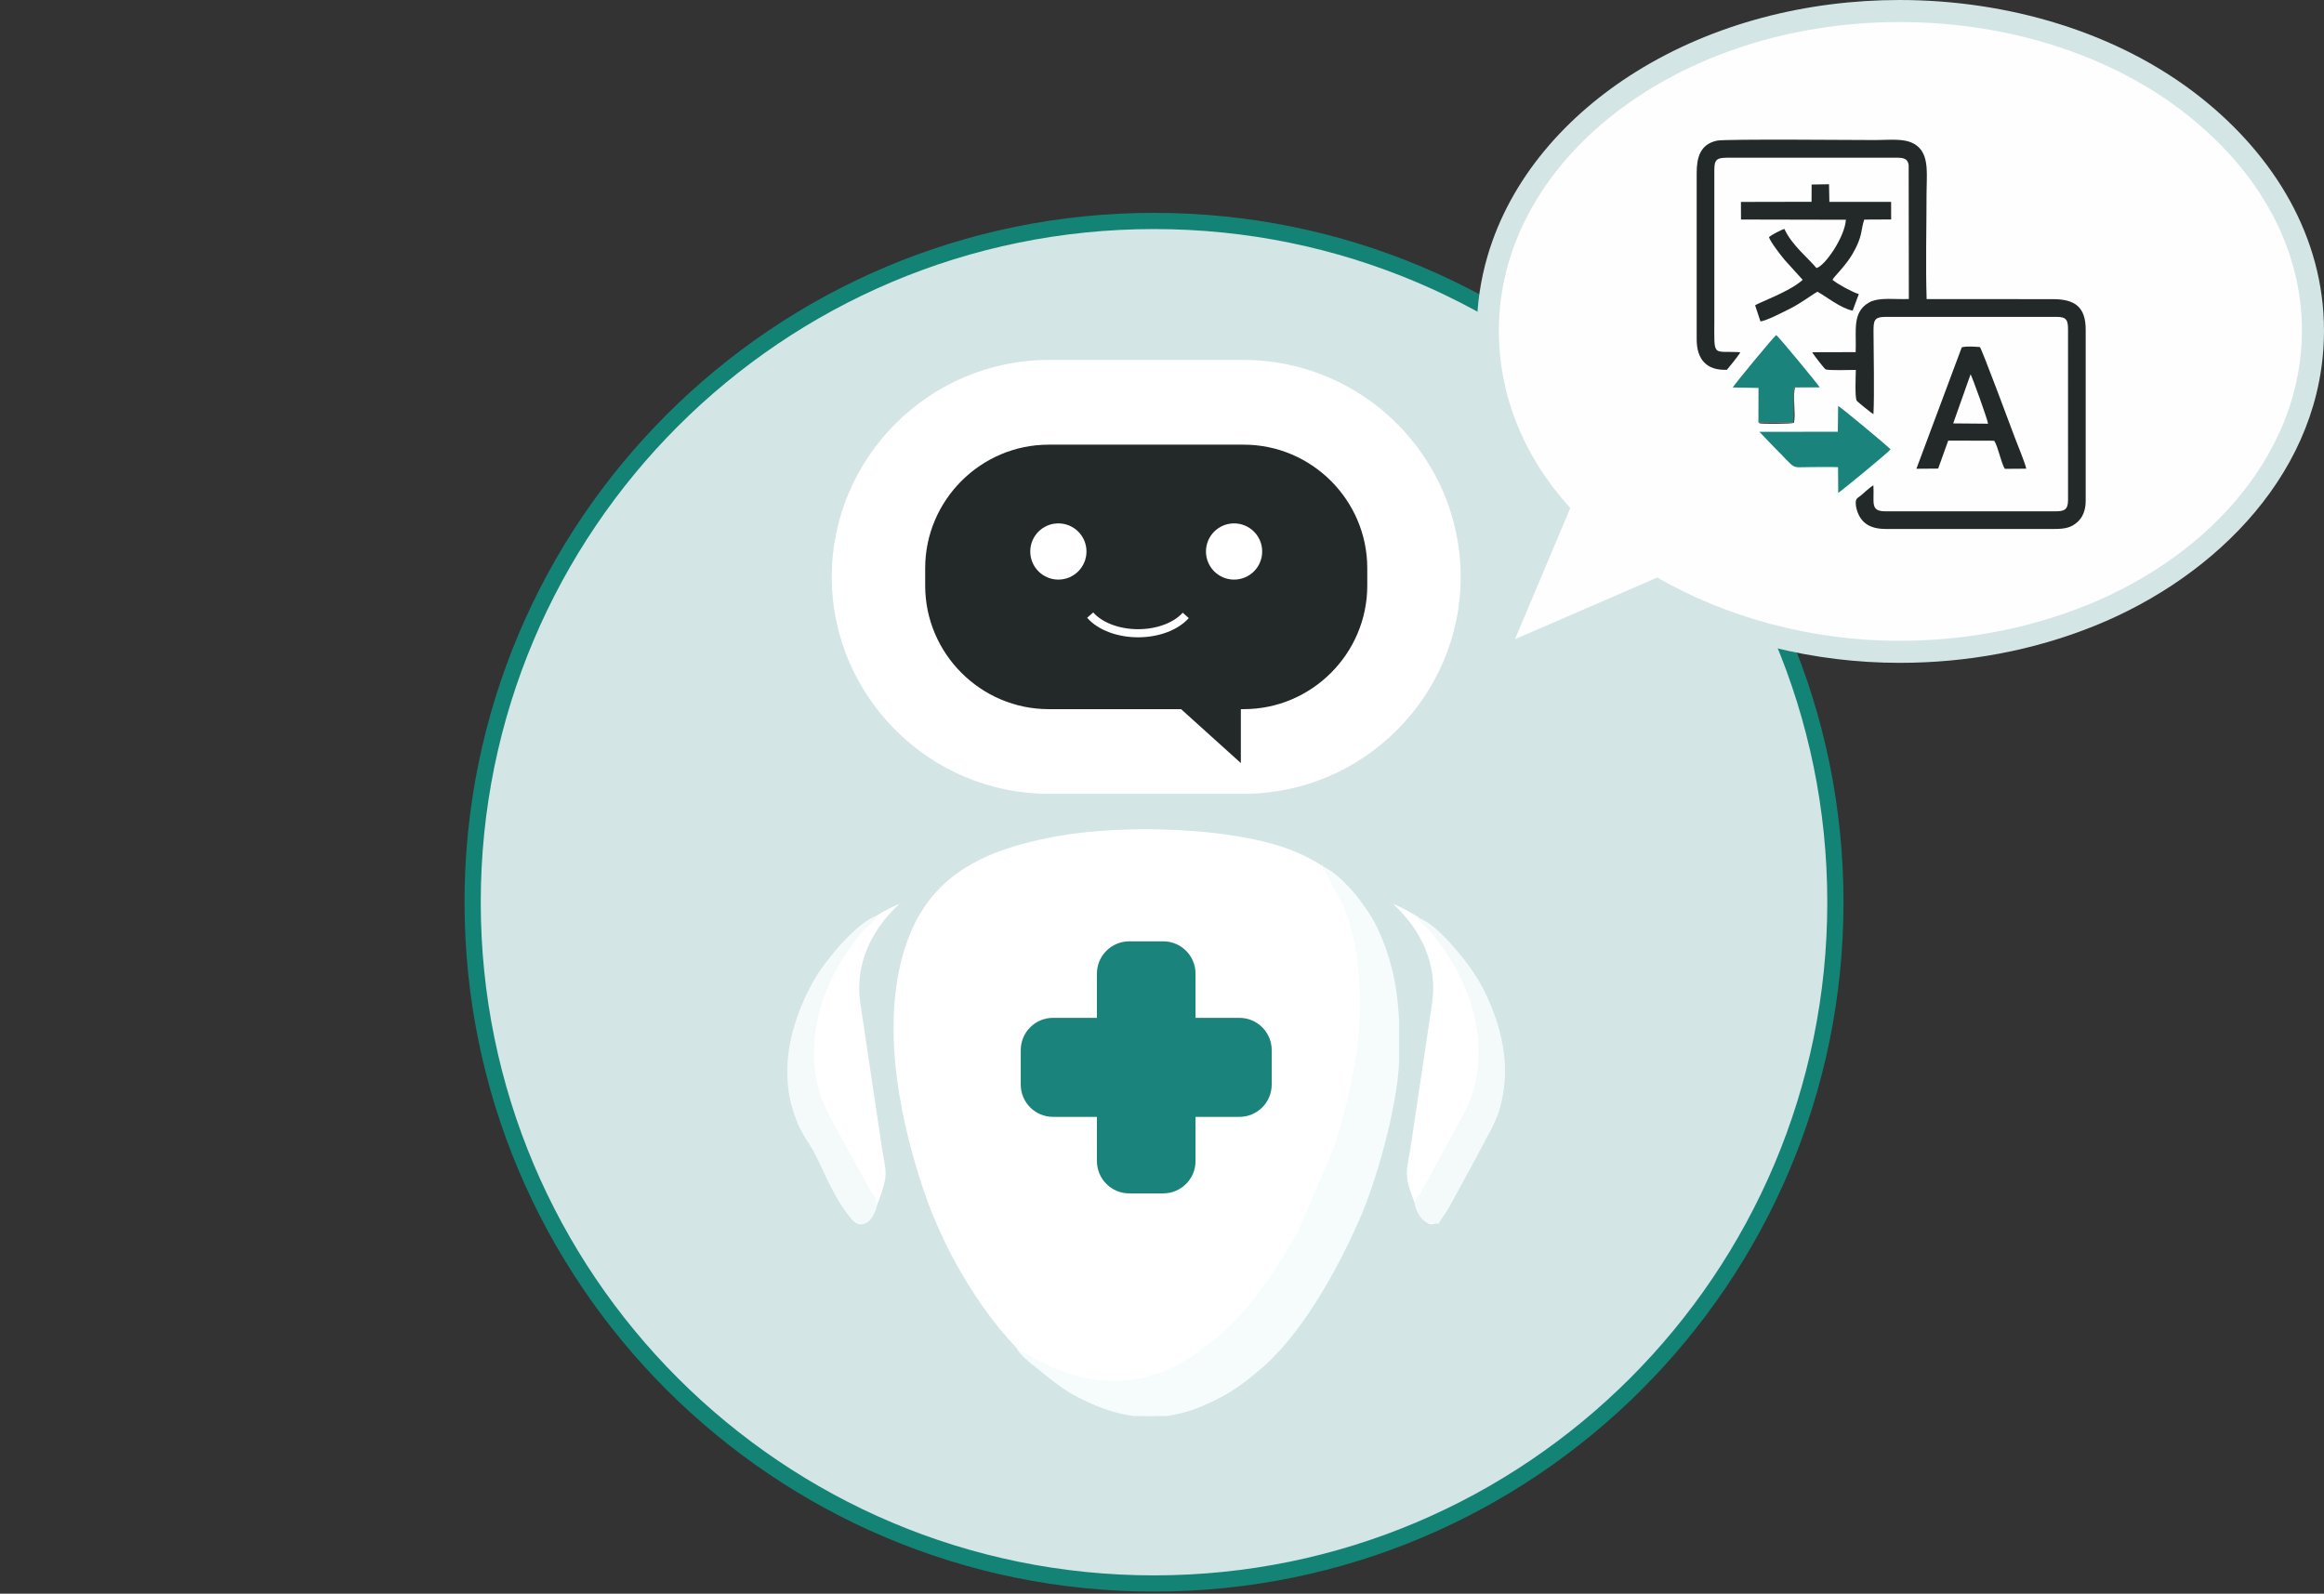 <svg width="191" height="131" viewBox="0 0 191 131" fill="none" xmlns="http://www.w3.org/2000/svg">
<rect x="0" y="0" width="191" height="131" fill="#333333" stroke="none"/>
<path d="M94.844 130.162C125.772 130.162 150.844 105.09 150.844 74.162C150.844 43.234 125.772 18.162 94.844 18.162C63.916 18.162 38.844 43.234 38.844 74.162C38.844 105.09 63.916 130.162 94.844 130.162Z" fill="#D3E5E5" stroke="#138375" stroke-width="1.333" stroke-miterlimit="2.613"/>
<path fill-rule="evenodd" clip-rule="evenodd" d="M86.663 68.772C80.252 69.98 75.952 72.325 74.216 78.44C72.382 84.903 74.119 92.633 76.021 98.162C79.19 107.378 88.951 121.334 100.754 114.614C112.352 108.01 123.095 76.654 106.245 69.924C101.365 67.975 92.226 67.725 86.663 68.772Z" fill="white"/>
<path fill-rule="evenodd" clip-rule="evenodd" d="M86.191 29.588H102.216C112.023 29.588 120.048 37.612 120.048 47.42C120.048 57.228 112.023 65.252 102.216 65.252H86.191C76.384 65.252 68.359 57.228 68.359 47.42C68.359 37.612 76.384 29.588 86.191 29.588Z" fill="white"/>
<path fill-rule="evenodd" clip-rule="evenodd" d="M102.216 36.551H86.191C80.606 36.551 76.037 41.12 76.037 46.705V48.139C76.037 53.723 80.606 58.292 86.191 58.292H97.068L101.98 62.723V58.292H102.216C107.801 58.292 112.37 53.723 112.37 48.139V46.705C112.37 41.12 107.801 36.551 102.216 36.551Z" fill="#232828"/>
<path d="M95.601 98.096H92.806C91.34 98.096 90.152 96.906 90.152 95.441V91.806H86.544C85.078 91.806 83.891 90.617 83.891 89.152V86.32C83.891 84.855 85.078 83.667 86.544 83.667H90.152V80.031C90.152 78.564 91.34 77.377 92.806 77.377H95.601C97.066 77.377 98.255 78.564 98.255 80.031V83.667H101.862C103.327 83.667 104.516 84.855 104.516 86.32V89.152C104.516 90.617 103.327 91.806 101.862 91.806H98.255V95.441C98.255 96.906 97.066 98.096 95.601 98.096Z" fill="#1A837C"/>
<path fill-rule="evenodd" clip-rule="evenodd" d="M101.424 43.022C102.7 43.022 103.734 44.056 103.734 45.332C103.734 46.609 102.7 47.643 101.424 47.643C100.148 47.643 99.113 46.609 99.113 45.332C99.113 44.056 100.148 43.022 101.424 43.022Z" fill="white"/>
<path fill-rule="evenodd" clip-rule="evenodd" d="M86.982 43.022C88.259 43.022 89.293 44.056 89.293 45.332C89.293 46.609 88.259 47.643 86.982 47.643C85.706 47.643 84.672 46.609 84.672 45.332C84.672 44.056 85.706 43.022 86.982 43.022Z" fill="white"/>
<path d="M97.452 50.585C96.641 51.494 95.15 52.053 93.536 52.053C91.906 52.053 90.402 51.483 89.598 50.56" stroke="white" stroke-width="0.667" stroke-miterlimit="22.926"/>
<path fill-rule="evenodd" clip-rule="evenodd" d="M73.928 74.291C66.67 77.279 62.339 87.378 66.26 93.537C69.062 97.939 70.343 103.83 72.268 98.571C73.064 96.398 72.783 96.363 72.441 94.07L70.712 82.487C70.233 79.278 71.611 76.421 73.928 74.291Z" fill="white"/>
<path fill-rule="evenodd" clip-rule="evenodd" d="M114.479 74.291C121.737 77.277 126.068 87.372 122.148 93.528C119.345 97.927 118.065 103.815 116.139 98.559C115.343 96.387 115.624 96.353 115.967 94.06L117.695 82.483C118.174 79.275 116.796 76.42 114.479 74.291Z" fill="white"/>
<path fill-rule="evenodd" clip-rule="evenodd" d="M108.707 71.254L110.36 74.363C111.918 77.68 112.035 83.378 111.432 86.931C110.922 89.94 110.406 91.948 109.542 94.565L106.673 101.22C104.343 105.386 101.858 108.941 97.93 111.524C90.716 116.269 84.507 111.125 83.564 110.873C83.927 111.415 84.386 111.814 84.897 112.207C86.773 113.649 87.33 114.378 89.982 115.502C91.096 115.975 92.162 116.264 93.189 116.397H95.869C98.586 116.039 101.029 114.622 103.347 112.751C106.921 109.866 109.836 104.478 111.69 100.332C113.15 97.065 114.838 90.94 114.993 87.244V84.069C114.887 81.501 114.489 79.436 113.662 77.347C113.047 75.794 112.606 75.112 111.649 73.836C111.077 73.074 109.604 71.493 108.707 71.254Z" fill="#F6FBFB"/>
<path fill-rule="evenodd" clip-rule="evenodd" d="M108.709 71.255V71.064L108.486 71.223L108.709 71.255Z" fill="#F6FBFB"/>
<path fill-rule="evenodd" clip-rule="evenodd" d="M116.517 75.445C116.872 75.975 117.182 76.147 117.604 76.644C121.023 80.662 123.124 86.933 120.006 92.077L116.723 98.133C116.299 98.742 116.065 98.847 116.569 99.763C116.935 100.43 117.243 100.588 118.231 100.588C119.11 99.276 122.772 92.647 123.164 91.426C124.035 88.716 123.759 85.991 122.828 83.42C122.057 81.29 121.195 79.882 119.814 78.243C119.044 77.33 117.67 75.753 116.517 75.445Z" fill="#F4FAFA"/>
<path fill-rule="evenodd" clip-rule="evenodd" d="M116.517 75.446V75.256L116.295 75.414L116.517 75.446Z" fill="#F4FAFA"/>
<path fill-rule="evenodd" clip-rule="evenodd" d="M64.705 88.018C64.705 89.787 64.974 90.741 65.44 92.045C65.848 93.189 66.508 93.915 67.057 94.999C67.863 96.588 70.49 103.263 71.97 99.449C72.228 98.787 71.919 98.426 71.567 97.921L68.263 91.888C65.637 87.2 67.112 81.712 69.928 77.812C70.286 77.316 70.533 76.957 70.939 76.538C71.405 76.057 71.779 75.785 72.134 75.256C70.527 75.685 67.93 78.856 67.068 80.286C65.926 82.179 64.705 85.099 64.705 88.018Z" fill="#F4FAFA"/>
<path fill-rule="evenodd" clip-rule="evenodd" d="M136.102 49.493L121.088 56L126.945 42.097C123.422 37.875 121.373 32.741 121.373 27.175C121.373 25.099 121.671 23.041 122.254 21.05C124.142 14.6 128.803 9.427 134.425 5.918C140.871 1.895 148.56 0 156.123 0C164.873 0 174.036 2.561 180.944 8.072C186.875 12.805 190.999 19.44 190.999 27.175C190.999 38.587 182.213 47.383 172.157 51.441C167.056 53.498 161.617 54.485 156.123 54.485C149.19 54.485 142.205 52.807 136.102 49.493Z" fill="#D3E5E5"/>
<path d="M189.332 27.175C189.332 20.269 185.749 14.025 179.905 9.376C173.927 4.592 165.422 1.668 156.123 1.668C137.786 1.668 123.041 13.094 123.041 27.175C123.041 32.623 125.163 37.673 128.886 41.788L124.239 52.817L136.195 47.636C141.774 50.824 148.68 52.817 156.123 52.817C161.702 52.817 166.883 51.753 171.533 49.894C182.028 45.643 189.332 37.006 189.332 27.175Z" fill="#FEFEFE" stroke="#D3E5E5" stroke-width="0.288" stroke-miterlimit="10"/>
<path fill-rule="evenodd" clip-rule="evenodd" d="M143.027 28.954C140.696 28.808 140.894 29.483 140.894 26.258L140.894 14.277C140.891 13.277 140.885 12.962 141.949 12.962H155.819C156.396 12.962 156.779 13.001 156.865 13.56L156.88 24.577C155.84 24.635 154.451 24.402 153.635 24.852C152.186 25.649 152.582 27.191 152.51 28.945L148.944 28.955C148.994 29.104 149.936 30.299 150.026 30.351C150.248 30.479 152.104 30.399 152.523 30.406C152.516 30.848 152.434 32.708 152.598 32.935C152.703 33.078 153.888 34.014 153.97 34.05C154.058 32.4 153.983 29.208 153.977 27.3C153.974 26.383 153.994 26.046 154.972 26.046L169.038 26.046C169.888 26.046 169.967 26.364 169.963 27.17L169.964 41.108C169.958 41.937 169.634 42.034 168.843 42.03L154.972 42.029C153.656 42.032 154.055 41.315 153.966 39.896C153.765 39.981 153.108 40.58 152.954 40.715C152.76 40.885 152.546 40.931 152.519 41.239C152.498 41.482 152.557 41.777 152.634 42.005C152.963 42.987 153.681 43.477 154.972 43.48L168.842 43.48C169.725 43.48 170.214 43.369 170.725 42.922C171.15 42.55 171.413 41.972 171.414 41.17V27.105C171.414 25.229 170.526 24.589 168.712 24.589L158.341 24.586C158.254 21.741 158.334 18.764 158.334 15.904C158.334 14.484 158.551 13.008 157.742 12.158C156.908 11.281 155.518 11.512 154.061 11.512C152.818 11.512 141.812 11.416 141.127 11.558C139.722 11.849 139.443 12.968 139.443 14.212V27.886C139.443 29.547 140.262 30.467 141.928 30.396C142.155 30.127 142.926 29.183 143.027 28.954Z" fill="#232828"/>
<path fill-rule="evenodd" clip-rule="evenodd" d="M143.085 18.045L151.707 18.063C151.613 19.499 149.976 21.869 149.288 22.033C148.638 21.246 147.234 20.119 146.654 18.82C146.393 18.881 145.551 19.335 145.384 19.485C145.491 19.885 146.404 21.041 146.66 21.35L148.156 23.002C147.109 23.964 144.624 24.841 144.246 25.094L144.683 26.418C145.149 26.385 146.671 25.595 147.161 25.348C148.024 24.914 149.003 24.166 149.372 23.979C150.089 24.376 151.244 25.318 152.262 25.537L152.766 24.177C152.164 23.979 151.049 23.365 150.604 23.002C150.69 22.772 151.68 21.864 152.256 20.867C153.12 19.372 152.898 18.983 153.214 18.05L155.426 18.039L155.422 16.595L150.348 16.592L150.32 15.145L148.89 15.168L148.883 16.587L143.08 16.599L143.085 18.045Z" fill="#232828"/>
<path fill-rule="evenodd" clip-rule="evenodd" d="M161.954 30.769C162.073 30.93 163.379 34.563 163.391 34.828L160.524 34.804L161.954 30.769ZM160.116 36.216L163.893 36.227C164.223 36.721 164.43 37.967 164.767 38.538L166.526 38.525C166.492 38.195 165.768 36.445 165.605 36.007C165.187 34.886 162.891 28.729 162.721 28.527C162.282 28.495 161.612 28.44 161.23 28.55L157.502 38.531L159.291 38.517L160.116 36.216Z" fill="#232828"/>
<path d="M145.758 36.707C147.757 38.687 147.044 38.395 148.785 38.395C149.52 38.395 150.304 38.369 151.061 38.402L151.076 40.514C151.198 40.473 155.245 37.15 155.378 36.937C155.218 36.728 151.237 33.428 151.07 33.367L151.043 35.489L144.598 35.498L145.758 36.707Z" fill="#1A837C"/>
<path d="M144.517 34.718L147.389 34.727L147.405 31.989C147.48 31.796 147.363 31.967 147.524 31.847L149.552 31.843C149.479 31.66 146.211 27.711 145.984 27.543C145.742 27.7 142.455 31.709 142.408 31.851L144.524 31.887L144.517 34.718Z" fill="#1A837C"/>
<path fill-rule="evenodd" clip-rule="evenodd" d="M144.518 34.719C144.582 34.774 144.536 34.769 144.679 34.808C144.771 34.833 147.202 34.86 147.442 34.754C147.595 33.974 147.324 32.573 147.525 31.848C147.363 31.968 147.48 31.797 147.405 31.989L147.389 34.728L144.518 34.719Z" fill="#232828"/>
</svg>
